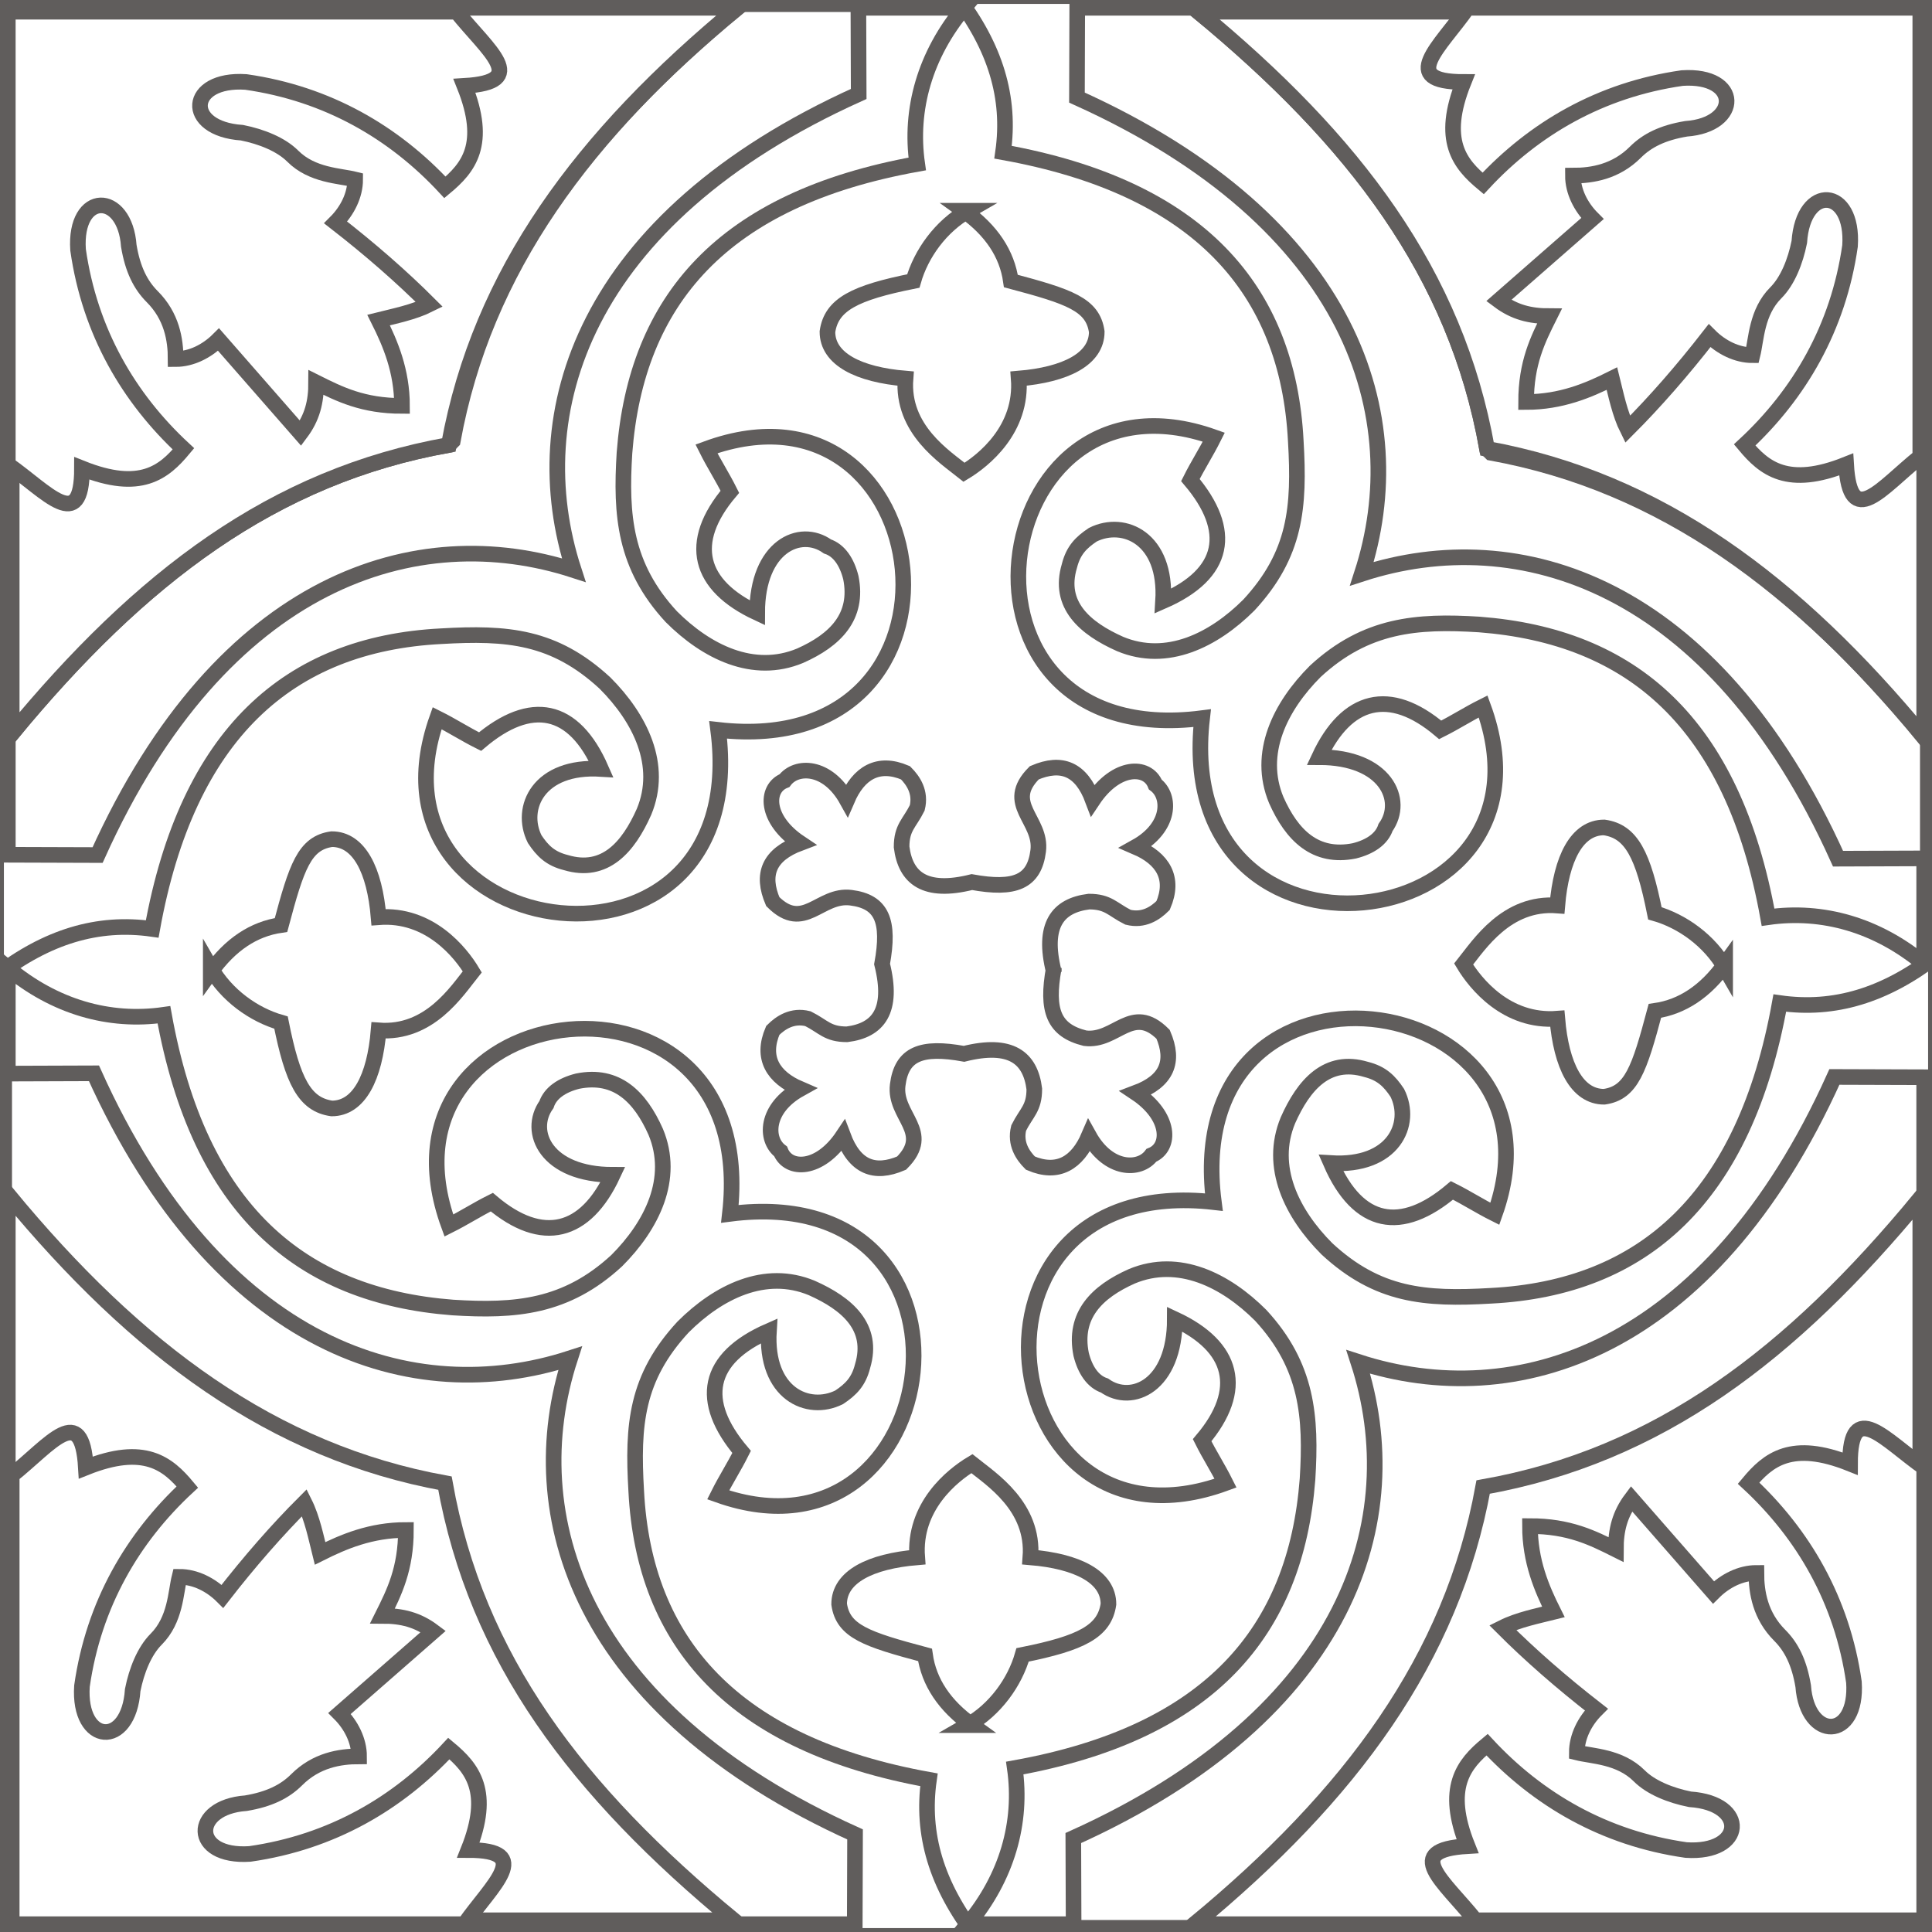 <?xml version="1.0" encoding="UTF-8"?>
<!DOCTYPE svg PUBLIC "-//W3C//DTD SVG 1.1//EN" "http://www.w3.org/Graphics/SVG/1.1/DTD/svg11.dtd">
<!-- Creator: CorelDRAW -->
<svg xmlns="http://www.w3.org/2000/svg" xml:space="preserve" width="111px" height="111px" style="shape-rendering:geometricPrecision; text-rendering:geometricPrecision; image-rendering:optimizeQuality; fill-rule:evenodd; clip-rule:evenodd"
viewBox="0 0 0.495 0.495"
 xmlns:xlink="http://www.w3.org/1999/xlink">
 <rect x="0" y="0" width="0.495" height="0.495" fill="#333333" stroke="none"/>
 <defs>
  <style type="text/css">
   <![CDATA[
    .str0 {stroke:#605D5C;stroke-width:0.004}
    .fil1 {fill:none}
    .fil0 {fill:white}
   ]]>
  </style>
 </defs>
 <g id="Plan_x0020_1">
  <g id="_115959072">
   <rect id="_115960296" class="fil0 str0" x="0.002" y="0.002" width="0.491" height="0.491"/>
   <path id="_115960248" class="fil1 str0" d="M0.054 0.248c0.004,0.007 0.011,0.012 0.018,0.014 0.003,0.015 0.006,0.021 0.013,0.022 0.007,-0 0.011,-0.008 0.012,-0.02 0.013,0.001 0.02,-0.01 0.024,-0.015 -0.003,-0.005 -0.011,-0.015 -0.024,-0.014 -0.001,-0.012 -0.005,-0.02 -0.012,-0.02 -0.007,0.001 -0.009,0.007 -0.013,0.022 -0.007,0.001 -0.013,0.005 -0.018,0.012z"/>
   <path id="_115960200" class="fil1 str0" d="M0.248 0.442c0.007,-0.004 0.012,-0.011 0.014,-0.018 0.015,-0.003 0.021,-0.006 0.022,-0.013 -0,-0.007 -0.008,-0.011 -0.02,-0.012 0.001,-0.013 -0.01,-0.02 -0.015,-0.024 -0.005,0.003 -0.015,0.011 -0.014,0.024 -0.012,0.001 -0.02,0.005 -0.02,0.012 0.001,0.007 0.007,0.009 0.022,0.013 0.001,0.007 0.005,0.013 0.012,0.018z"/>
   <path id="_115960152" class="fil1 str0" d="M0.442 0.248c-0.004,-0.007 -0.011,-0.012 -0.018,-0.014 -0.003,-0.015 -0.006,-0.021 -0.013,-0.022 -0.007,0 -0.011,0.008 -0.012,0.02 -0.013,-0.001 -0.02,0.01 -0.024,0.015 0.003,0.005 0.011,0.015 0.024,0.014 0.001,0.012 0.005,0.02 0.012,0.02 0.007,-0.001 0.009,-0.007 0.013,-0.022 0.007,-0.001 0.013,-0.005 0.018,-0.012z"/>
   <path id="_115960104" class="fil1 str0" d="M0.248 0.054c-0.007,0.004 -0.012,0.011 -0.014,0.018 -0.015,0.003 -0.021,0.006 -0.022,0.013 0,0.007 0.008,0.011 0.02,0.012 -0.001,0.013 0.01,0.02 0.015,0.024 0.005,-0.003 0.015,-0.011 0.014,-0.024 0.012,-0.001 0.02,-0.005 0.02,-0.012 -0.001,-0.007 -0.007,-0.009 -0.022,-0.013 -0.001,-0.007 -0.005,-0.013 -0.012,-0.018z"/>
   <path id="_115960056" class="fil0 str0" d="M0.493 0.002l-5.27017e-006 0.245c-0.012,-0.01 -0.026,-0.014 -0.04,-0.012 -0.009,-0.05 -0.035,-0.072 -0.074,-0.075 -0.016,-0.001 -0.029,0 -0.042,0.012 -0.009,0.009 -0.015,0.021 -0.01,0.033 0.004,0.009 0.01,0.015 0.02,0.013 0.004,-0.001 0.007,-0.003 0.008,-0.006 0.005,-0.007 -0,-0.018 -0.017,-0.018 0.007,-0.015 0.018,-0.018 0.031,-0.007 0.004,-0.002 0.007,-0.004 0.011,-0.006 0.022,0.06 -0.08,0.073 -0.072,0.003l-0 -0c-0.07,0.009 -0.056,-0.093 0.003,-0.072 -0.002,0.004 -0.004,0.007 -0.006,0.011 0.011,0.013 0.009,0.024 -0.007,0.031 0.001,-0.016 -0.01,-0.021 -0.018,-0.017 -0.003,0.002 -0.005,0.004 -0.006,0.008 -0.003,0.01 0.004,0.016 0.013,0.02 0.012,0.005 0.024,-0.001 0.033,-0.01 0.012,-0.013 0.013,-0.025 0.012,-0.042 -0.002,-0.039 -0.025,-0.065 -0.075,-0.074 0.002,-0.014 -0.002,-0.027 -0.012,-0.04l0.245 -5.27017e-006z"/>
   <path id="_115960008" class="fil0 str0" d="M0.002 0.002l0.245 5.27017e-006c-0.01,0.012 -0.014,0.026 -0.012,0.04 -0.05,0.009 -0.072,0.035 -0.075,0.074 -0.001,0.016 0,0.029 0.012,0.042 0.009,0.009 0.021,0.015 0.033,0.01 0.009,-0.004 0.015,-0.01 0.013,-0.02 -0.001,-0.004 -0.003,-0.007 -0.006,-0.008 -0.007,-0.005 -0.018,0 -0.018,0.017 -0.015,-0.007 -0.018,-0.018 -0.007,-0.031 -0.002,-0.004 -0.004,-0.007 -0.006,-0.011 0.06,-0.022 0.073,0.08 0.003,0.072l-0 0c0.009,0.07 -0.093,0.056 -0.072,-0.003 0.004,0.002 0.007,0.004 0.011,0.006 0.013,-0.011 0.024,-0.009 0.031,0.007 -0.016,-0.001 -0.021,0.01 -0.017,0.018 0.002,0.003 0.004,0.005 0.008,0.006 0.01,0.003 0.016,-0.004 0.02,-0.013 0.005,-0.012 -0.001,-0.024 -0.01,-0.033 -0.013,-0.012 -0.025,-0.013 -0.042,-0.012 -0.039,0.002 -0.065,0.025 -0.074,0.075 -0.014,-0.002 -0.027,0.002 -0.04,0.012l-5.27017e-006 -0.245z"/>
   <path id="_115959960" class="fil0 str0" d="M0.002 0.493l5.27017e-006 -0.245c0.012,0.01 0.026,0.014 0.04,0.012 0.009,0.05 0.035,0.072 0.074,0.075 0.016,0.001 0.029,-0 0.042,-0.012 0.009,-0.009 0.015,-0.021 0.01,-0.033 -0.004,-0.009 -0.01,-0.015 -0.02,-0.013 -0.004,0.001 -0.007,0.003 -0.008,0.006 -0.005,0.007 0,0.018 0.017,0.018 -0.007,0.015 -0.018,0.018 -0.031,0.007 -0.004,0.002 -0.007,0.004 -0.011,0.006 -0.022,-0.06 0.08,-0.073 0.072,-0.003l0 0c0.07,-0.009 0.056,0.093 -0.003,0.072 0.002,-0.004 0.004,-0.007 0.006,-0.011 -0.011,-0.013 -0.009,-0.024 0.007,-0.031 -0.001,0.016 0.01,0.021 0.018,0.017 0.003,-0.002 0.005,-0.004 0.006,-0.008 0.003,-0.01 -0.004,-0.016 -0.013,-0.02 -0.012,-0.005 -0.024,0.001 -0.033,0.01 -0.012,0.013 -0.013,0.025 -0.012,0.042 0.002,0.039 0.025,0.065 0.075,0.074 -0.002,0.014 0.002,0.027 0.012,0.04l-0.245 5.27017e-006z"/>
   <path id="_115959912" class="fil0 str0" d="M0.493 0.493l-0.245 -5.27017e-006c0.01,-0.012 0.014,-0.026 0.012,-0.04 0.05,-0.009 0.072,-0.035 0.075,-0.074 0.001,-0.016 -0,-0.029 -0.012,-0.042 -0.009,-0.009 -0.021,-0.015 -0.033,-0.01 -0.009,0.004 -0.015,0.01 -0.013,0.02 0.001,0.004 0.003,0.007 0.006,0.008 0.007,0.005 0.018,-0 0.018,-0.017 0.015,0.007 0.018,0.018 0.007,0.031 0.002,0.004 0.004,0.007 0.006,0.011 -0.06,0.022 -0.073,-0.08 -0.003,-0.072l0 -0c-0.009,-0.07 0.093,-0.056 0.072,0.003 -0.004,-0.002 -0.007,-0.004 -0.011,-0.006 -0.013,0.011 -0.024,0.009 -0.031,-0.007 0.016,0.001 0.021,-0.01 0.017,-0.018 -0.002,-0.003 -0.004,-0.005 -0.008,-0.006 -0.01,-0.003 -0.016,0.004 -0.02,0.013 -0.005,0.012 0.001,0.024 0.01,0.033 0.013,0.012 0.025,0.013 0.042,0.012 0.039,-0.002 0.065,-0.025 0.074,-0.075 0.014,0.002 0.027,-0.002 0.04,-0.012l5.27017e-006 0.245z"/>
   <path id="_115959864" class="fil1 str0" d="M0.27 0.248c-0.002,0.011 0,0.016 0.008,0.018 0.008,0.001 0.012,-0.009 0.02,-0.001 0.003,0.007 0.001,0.012 -0.007,0.015 0.009,0.006 0.009,0.014 0.004,0.016 -0.003,0.004 -0.011,0.004 -0.016,-0.005 -0.003,0.007 -0.008,0.01 -0.015,0.007 -0.002,-0.002 -0.004,-0.005 -0.003,-0.009 0.002,-0.004 0.004,-0.005 0.004,-0.01 -0.001,-0.008 -0.006,-0.012 -0.018,-0.009 -0.011,-0.002 -0.016,0 -0.017,0.008 -0.001,0.008 0.009,0.012 0.001,0.02 -0.007,0.003 -0.012,0.001 -0.015,-0.007 -0.006,0.009 -0.014,0.009 -0.016,0.004 -0.004,-0.003 -0.004,-0.011 0.005,-0.016 -0.007,-0.003 -0.01,-0.008 -0.007,-0.015 0.002,-0.002 0.005,-0.004 0.009,-0.003 0.004,0.002 0.005,0.004 0.01,0.004 0.008,-0.001 0.012,-0.006 0.009,-0.018 0.002,-0.011 -0,-0.016 -0.008,-0.017 -0.008,-0.001 -0.012,0.009 -0.02,0.001 -0.003,-0.007 -0.001,-0.012 0.007,-0.015 -0.009,-0.006 -0.009,-0.014 -0.004,-0.016 0.003,-0.004 0.011,-0.004 0.016,0.005 0.003,-0.007 0.008,-0.01 0.015,-0.007 0.002,0.002 0.004,0.005 0.003,0.009 -0.002,0.004 -0.004,0.005 -0.004,0.01 0.001,0.008 0.006,0.012 0.018,0.009 0.011,0.002 0.016,-0 0.017,-0.008 0.001,-0.008 -0.009,-0.012 -0.001,-0.02 0.007,-0.003 0.012,-0.001 0.015,0.007 0.006,-0.009 0.014,-0.009 0.016,-0.004 0.004,0.003 0.004,0.011 -0.005,0.016 0.007,0.003 0.01,0.008 0.007,0.015 -0.002,0.002 -0.005,0.004 -0.009,0.003 -0.004,-0.002 -0.005,-0.004 -0.01,-0.004 -0.008,0.001 -0.012,0.006 -0.009,0.018z"/>
   <path id="_115959816" class="fil0 str0" d="M0.493 0.002l-0.217 5.27017e-006 -7.37823e-005 0.023c0.071,0.032 0.086,0.082 0.073,0.122l0 0c0.04,-0.013 0.09,0.002 0.122,0.073l0.023 -7.90525e-005 0 -0.217z"/>
   <path id="_115959768" class="fil0 str0" d="M0.002 0.002l5.27017e-006 0.217 0.023 7.37823e-005c0.032,-0.071 0.082,-0.086 0.122,-0.073l0 -0c-0.013,-0.04 0.002,-0.09 0.073,-0.122l-7.90525e-005 -0.023 -0.217 0z"/>
   <path id="_115959720" class="fil0 str0" d="M0.002 0.493l0.217 -5.27017e-006 7.37823e-005 -0.023c-0.071,-0.032 -0.086,-0.082 -0.073,-0.122l-0 -0c-0.04,0.013 -0.09,-0.002 -0.122,-0.073l-0.023 7.90525e-005 0 0.217z"/>
   <path id="_115959672" class="fil0 str0" d="M0.493 0.493l-5.27017e-006 -0.217 -0.023 -7.37823e-005c-0.032,0.071 -0.082,0.086 -0.122,0.073l-0 0c0.013,0.04 -0.002,0.09 -0.073,0.122l7.90525e-005 0.023 0.217 0z"/>
   <path id="_115959624" class="fil1 str0" d="M0.381 0.115c-0.008,-0.045 -0.034,-0.079 -0.074,-0.112l0.187 0 0 0.187c-0.033,-0.04 -0.068,-0.066 -0.112,-0.074z"/>
   <path id="_115959576" class="fil1 str0" d="M0.115 0.114c-0.045,0.008 -0.079,0.034 -0.112,0.074l0 -0.187 0.187 0c-0.04,0.033 -0.066,0.068 -0.074,0.112z"/>
   <path id="_115959528" class="fil1 str0" d="M0.114 0.381c0.008,0.045 0.034,0.079 0.074,0.112l-0.187 0 0 -0.187c0.033,0.04 0.068,0.066 0.112,0.074z"/>
   <path id="_115959480" class="fil1 str0" d="M0.381 0.381c0.045,-0.008 0.079,-0.034 0.112,-0.074l0 0.187 -0.187 0c0.04,-0.033 0.066,-0.068 0.074,-0.112z"/>
   <path id="_115959432" class="fil0 str0" d="M0.493 0.002l0 0.187c-0.033,-0.04 -0.068,-0.066 -0.112,-0.074 -0.008,-0.045 -0.034,-0.079 -0.074,-0.112l0.187 0z"/>
   <path id="_115959384" class="fil0 str0" d="M0.002 0.002l0.187 0c-0.04,0.033 -0.066,0.068 -0.074,0.112 -0.045,0.008 -0.079,0.034 -0.112,0.074l0 -0.187z"/>
   <path id="_115959336" class="fil0 str0" d="M0.002 0.493l0 -0.187c0.033,0.04 0.068,0.066 0.112,0.074 0.008,0.045 0.034,0.079 0.074,0.112l-0.187 0z"/>
   <path id="_115959288" class="fil0 str0" d="M0.493 0.493l-0.187 0c0.04,-0.033 0.066,-0.068 0.074,-0.112 0.045,-0.008 0.079,-0.034 0.112,-0.074l0 0.187z"/>
   <path id="_115959240" class="fil0 str0" d="M0.493 0.002l-0.117 0c-0.007,0.01 -0.018,0.019 -0.001,0.019 -0.006,0.015 -0.001,0.021 0.005,0.026 0.013,-0.014 0.03,-0.024 0.051,-0.027 0.015,-0.001 0.015,0.012 0.001,0.013 -0.006,0.001 -0.01,0.003 -0.013,0.006 -0.005,0.005 -0.011,0.006 -0.016,0.006 0,0.004 0.002,0.008 0.005,0.011 -0.008,0.007 -0.016,0.014 -0.024,0.021 0.004,0.003 0.008,0.004 0.013,0.004 -0.003,0.006 -0.006,0.012 -0.006,0.022 0.009,0 0.016,-0.003 0.022,-0.006 0.001,0.004 0.002,0.009 0.004,0.013 0.007,-0.007 0.014,-0.015 0.021,-0.024 0.003,0.003 0.007,0.005 0.011,0.005 0.001,-0.004 0.001,-0.011 0.006,-0.016 0.003,-0.003 0.005,-0.008 0.006,-0.013 0.001,-0.015 0.014,-0.014 0.013,0.001 -0.003,0.021 -0.013,0.038 -0.027,0.051 0.005,0.006 0.011,0.011 0.026,0.005 0.001,0.017 0.009,0.006 0.019,-0.002l0 -0.117z"/>
   <path id="_115959192" class="fil0 str0" d="M0.002 0.002l0 0.117c0.01,0.007 0.019,0.018 0.019,0.001 0.015,0.006 0.021,0.001 0.026,-0.005 -0.014,-0.013 -0.024,-0.03 -0.027,-0.051 -0.001,-0.015 0.012,-0.015 0.013,-0.001 0.001,0.006 0.003,0.01 0.006,0.013 0.005,0.005 0.006,0.011 0.006,0.016 0.004,-0 0.008,-0.002 0.011,-0.005 0.007,0.008 0.014,0.016 0.021,0.024 0.003,-0.004 0.004,-0.008 0.004,-0.013 0.006,0.003 0.012,0.006 0.022,0.006 0,-0.009 -0.003,-0.016 -0.006,-0.022 0.004,-0.001 0.009,-0.002 0.013,-0.004 -0.007,-0.007 -0.015,-0.014 -0.024,-0.021 0.003,-0.003 0.005,-0.007 0.005,-0.011 -0.004,-0.001 -0.011,-0.001 -0.016,-0.006 -0.003,-0.003 -0.008,-0.005 -0.013,-0.006 -0.015,-0.001 -0.014,-0.014 0.001,-0.013 0.021,0.003 0.038,0.013 0.051,0.027 0.006,-0.005 0.011,-0.011 0.005,-0.026 0.017,-0.001 0.006,-0.009 -0.002,-0.019l-0.117 0z"/>
   <path id="_115959144" class="fil0 str0" d="M0.002 0.493l0.117 0c0.007,-0.01 0.018,-0.019 0.001,-0.019 0.006,-0.015 0.001,-0.021 -0.005,-0.026 -0.013,0.014 -0.03,0.024 -0.051,0.027 -0.015,0.001 -0.015,-0.012 -0.001,-0.013 0.006,-0.001 0.01,-0.003 0.013,-0.006 0.005,-0.005 0.011,-0.006 0.016,-0.006 -0,-0.004 -0.002,-0.008 -0.005,-0.011 0.008,-0.007 0.016,-0.014 0.024,-0.021 -0.004,-0.003 -0.008,-0.004 -0.013,-0.004 0.003,-0.006 0.006,-0.012 0.006,-0.022 -0.009,-0 -0.016,0.003 -0.022,0.006 -0.001,-0.004 -0.002,-0.009 -0.004,-0.013 -0.007,0.007 -0.014,0.015 -0.021,0.024 -0.003,-0.003 -0.007,-0.005 -0.011,-0.005 -0.001,0.004 -0.001,0.011 -0.006,0.016 -0.003,0.003 -0.005,0.008 -0.006,0.013 -0.001,0.015 -0.014,0.014 -0.013,-0.001 0.003,-0.021 0.013,-0.038 0.027,-0.051 -0.005,-0.006 -0.011,-0.011 -0.026,-0.005 -0.001,-0.017 -0.009,-0.006 -0.019,0.002l0 0.117z"/>
   <path id="_115959096" class="fil0 str0" d="M0.493 0.493l0 -0.117c-0.01,-0.007 -0.019,-0.018 -0.019,-0.001 -0.015,-0.006 -0.021,-0.001 -0.026,0.005 0.014,0.013 0.024,0.03 0.027,0.051 0.001,0.015 -0.012,0.015 -0.013,0.001 -0.001,-0.006 -0.003,-0.01 -0.006,-0.013 -0.005,-0.005 -0.006,-0.011 -0.006,-0.016 -0.004,0 -0.008,0.002 -0.011,0.005 -0.007,-0.008 -0.014,-0.016 -0.021,-0.024 -0.003,0.004 -0.004,0.008 -0.004,0.013 -0.006,-0.003 -0.012,-0.006 -0.022,-0.006 -0,0.009 0.003,0.016 0.006,0.022 -0.004,0.001 -0.009,0.002 -0.013,0.004 0.007,0.007 0.015,0.014 0.024,0.021 -0.003,0.003 -0.005,0.007 -0.005,0.011 0.004,0.001 0.011,0.001 0.016,0.006 0.003,0.003 0.008,0.005 0.013,0.006 0.015,0.001 0.014,0.014 -0.001,0.013 -0.021,-0.003 -0.038,-0.013 -0.051,-0.027 -0.006,0.005 -0.011,0.011 -0.005,0.026 -0.017,0.001 -0.006,0.009 0.002,0.019l0.117 0z"/>
  </g>
 </g>
</svg>
